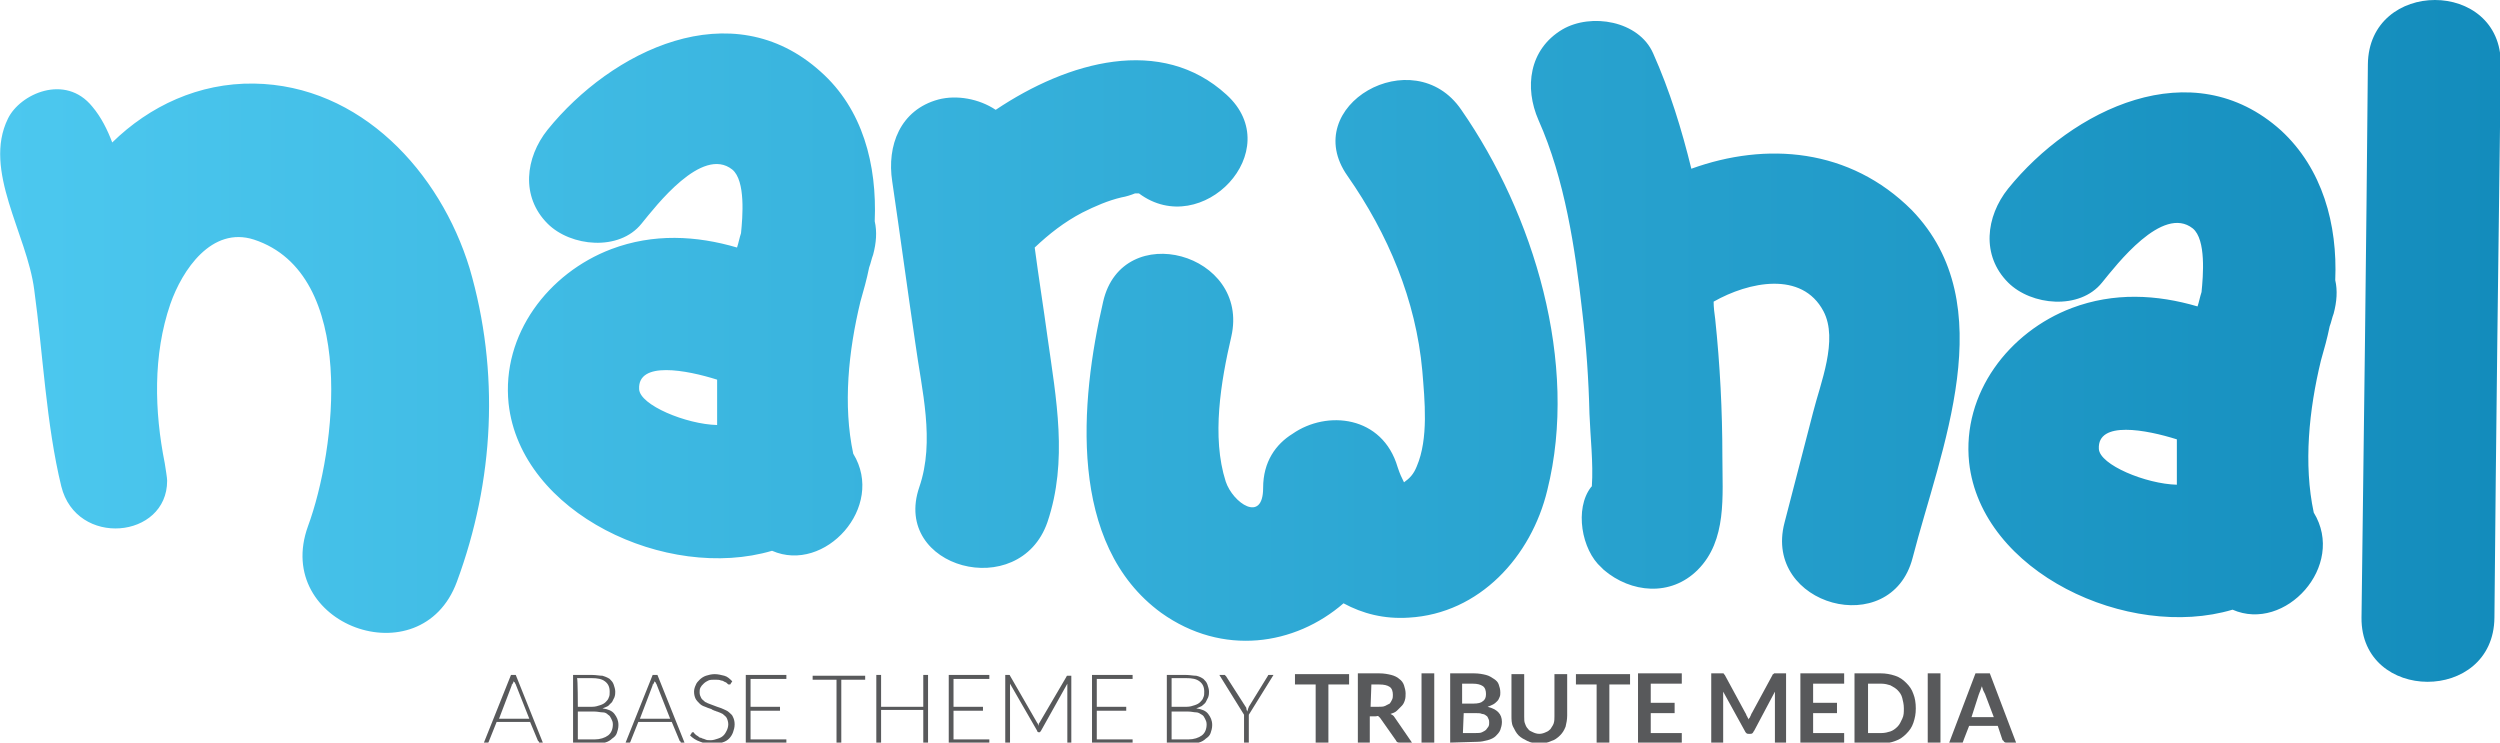 <?xml version="1.0" encoding="utf-8"?>
<!-- Generator: Adobe Illustrator 23.0.1, SVG Export Plug-In . SVG Version: 6.00 Build 0)  -->
<svg version="1.1" id="Layer_1" xmlns="http://www.w3.org/2000/svg" xmlns:xlink="http://www.w3.org/1999/xlink" x="0px" y="0px"
	 viewBox="0 0 314.1 93.3" style="enable-background:new 0 0 314.1 93.3;" xml:space="preserve">
<style type="text/css">
	.st0{fill:url(#SVGID_1_);}
	.st1{fill:#58595B;}
</style>
<linearGradient id="SVGID_1_" gradientUnits="userSpaceOnUse" x1="0" y1="51.609" x2="314.144" y2="51.609" gradientTransform="matrix(1 0 0 -1 0 94.397)">
	<stop  offset="0" style="stop-color:#4CC8EF"/>
	<stop  offset="1" style="stop-color:#138CBC"/>
</linearGradient>
<path class="st0" d="M57.4,73.1c-4.5,12.2-23.2,5.4-18.7-7c3.5-9.5,6.3-31.7-6.8-36c-5.3-1.7-9,3.8-10.5,8.1c-2.2,6.4-2,13.5-0.7,20
	c0.1,0.7,0.3,1.8,0.3,2.2C21,67.7,9.6,68.8,7.7,61.1c-1.9-7.8-2.3-16.7-3.4-24.7C3.4,29.4-2.2,21.4,1,14.9c1.5-3.1,7.2-5.7,10.6-1.5
	c1.1,1.3,1.9,2.9,2.5,4.5c4.7-4.6,10.9-7.5,17.8-7.4c13.4,0.2,23.4,11.1,27.1,23.2C62.8,46.7,62.1,60.4,57.4,73.1z M109.9,27.8
	c0.3,1.3,0.2,2.7-0.2,4.2c-0.2,0.5-0.3,1.1-0.5,1.6c-0.3,1.5-0.7,2.9-1.1,4.3c-1.5,6.2-2.2,13-0.9,19.1c4.1,6.7-3.6,15.1-10.2,12.2
	c-13.2,3.9-31.6-4.7-33.1-18.5c-0.9-8.7,5-16.4,12.9-19.4c5.3-2,10.7-1.7,15.8-0.2c0.2-0.6,0.3-1.2,0.5-1.8c0.2-2,0.6-6.6-1.1-8
	c-3.8-3-9.6,4.6-11.4,6.8c-2.8,3.5-8.9,2.9-11.8,0c-3.4-3.4-2.8-8.3,0-11.8c8-9.9,23.1-17.4,34.3-7.3
	C108.4,13.7,110.2,20.7,109.9,27.8z M90.1,53.4c0-1.8,0-3.6,0-5.3c0-0.1,0-0.3,0-0.4c-3.8-1.2-10-2.4-9.8,1.2
	C80.4,50.9,86.2,53.3,90.1,53.4z M140.9,24.8c0.6-0.1,1.2-0.3,1.7-0.5c0.2,0,0.3,0,0.5,0c7.9,5.9,18.7-5.4,11-12.4
	c-8.2-7.5-19.9-4.2-29,1.9c-2.1-1.4-4.9-1.9-7.2-1.3c-4.8,1.3-6.5,5.8-5.8,10.3c1,6.8,1.9,13.5,2.9,20.3c0.8,5.9,2.5,12.3,0.5,18.1
	c-3.5,10.2,12.6,14.5,16.1,4.4c2.6-7.7,1.1-15.5,0-23.3c-0.5-3.7-1.1-7.4-1.6-11.2c1.8-1.7,3.7-3.2,6-4.4
	C137.6,25.9,139.2,25.2,140.9,24.8z M169.3,22.1c5.1,7.3,8.6,15.6,9.4,24.5c0.3,3.7,0.8,8.5-0.7,12c-0.4,1-0.9,1.5-1.6,2
	c-0.3-0.6-0.5-1-0.8-1.9c-1.9-6.5-8.9-7.2-13.2-4.2c-2.1,1.3-3.7,3.5-3.7,6.8c0,4.5-3.8,1.9-4.7-0.8c-1.8-5.6-0.6-12.6,0.7-18.2
	c2.4-10.5-13.7-14.9-16.1-4.4c-2.9,12.5-4.5,30.5,7.3,39.1c7.7,5.5,16.8,4.1,22.9-1.2c2.4,1.3,5.1,2,8.2,1.8
	c8.9-0.5,15.4-7.7,17.4-16c4-16-1.7-34.7-10.8-47.8C177.6,5,163.1,13.3,169.3,22.1z M212.5,21.2c-1.2-4.9-2.7-9.8-4.8-14.5
	c-1.8-4.1-7.8-5.1-11.4-3c-4.2,2.5-4.8,7.3-3,11.4c3.3,7.4,4.6,16.1,5.5,24.1c0.5,4.2,0.8,8.5,0.9,12.8c0.1,2.8,0.5,6.2,0.3,9.1
	c0,0-0.1,0.1-0.1,0.1c-2.1,2.7-1.2,7.9,1.3,10.1c0.1,0.1,0.2,0.2,0.3,0.3c3.4,2.9,8.4,3.4,11.8,0c3.7-3.7,3.1-9.3,3.1-14.2
	c0-5.8-0.3-11.6-0.9-17.3c-0.1-0.7-0.2-1.5-0.2-2.2c4.4-2.5,11.1-3.9,13.8,1.2c1.9,3.6-0.4,9.1-1.3,12.7c-1.2,4.6-2.4,9.3-3.6,13.9
	c-2.7,10.4,13.4,14.8,16.1,4.4c3.5-13.6,11.4-31.8-0.1-43.7C232.4,18.6,221.9,17.8,212.5,21.2z M293.4,35.2c0.3,1.3,0.2,2.7-0.2,4.2
	c-0.2,0.5-0.3,1.1-0.5,1.6c-0.3,1.5-0.7,2.9-1.1,4.3c-1.5,6.2-2.2,13-0.9,19.1c4.1,6.7-3.6,15.1-10.2,12.2
	c-13.1,3.9-31.6-4.7-33.1-18.5c-0.9-8.7,5-16.4,12.9-19.4c5.3-2,10.7-1.7,15.8-0.2c0.2-0.6,0.3-1.2,0.5-1.8c0.2-2,0.6-6.6-1.1-8
	c-3.8-3-9.6,4.6-11.4,6.8c-2.8,3.5-8.9,2.9-11.8,0c-3.4-3.4-2.8-8.3,0-11.8c8-9.9,23.1-17.4,34.3-7.3
	C291.8,21.2,293.7,28.2,293.4,35.2z M273.5,60.9c0-1.8,0-3.6,0-5.3c0-0.1,0-0.3,0-0.4c-3.8-1.2-10-2.4-9.8,1.2
	C263.8,58.4,269.6,60.8,273.5,60.9z M297.5,8.1c-0.2,23.1-0.5,46.3-0.8,69.5c-0.1,10.7,16.6,10.8,16.7,0c0.2-23.2,0.5-46.3,0.8-69.5
	C314.3-2.7,297.6-2.7,297.5,8.1z"/>
<g>
	<path class="st1" d="M60.8,93.3l3.4-8.5h0.6l3.4,8.5h-0.4c0,0-0.1,0-0.1-0.1c0,0,0-0.1-0.1-0.1l-1-2.4h-4.2l-1,2.5
		c0,0,0,0.1-0.1,0.1c0,0-0.1,0-0.2,0L60.8,93.3L60.8,93.3z M62.7,90.3h3.8L64.8,86c0-0.1-0.1-0.1-0.1-0.2c0,0,0-0.1-0.1-0.1
		s0-0.1-0.1-0.1c0,0.1,0,0.2-0.1,0.3c0,0,0,0.1-0.1,0.1c0,0.1,0,0.1,0,0.1L62.7,90.3z"/>
	<path class="st1" d="M72,93.3v-8.5h2.4c0.5,0,0.9,0.1,1.3,0.1c0.3,0.1,0.6,0.2,0.9,0.4c0.2,0.2,0.4,0.4,0.5,0.7s0.2,0.6,0.2,0.9
		c0,0.2,0,0.4-0.1,0.7c-0.1,0.2-0.2,0.4-0.3,0.6c-0.2,0.2-0.3,0.3-0.5,0.5c-0.2,0.1-0.4,0.2-0.7,0.3c0.7,0.1,1.2,0.3,1.5,0.7
		s0.5,0.8,0.5,1.4c0,0.4-0.1,0.7-0.2,1c-0.1,0.3-0.3,0.5-0.6,0.7c-0.2,0.2-0.5,0.4-0.9,0.5s-0.8,0.2-1.2,0.2L72,93.3L72,93.3z
		 M72.6,88.8h1.8c0.4,0,0.7-0.1,1-0.2c0.3-0.1,0.5-0.2,0.7-0.4s0.3-0.3,0.4-0.6c0.1-0.2,0.1-0.4,0.1-0.7c0-0.6-0.2-1-0.6-1.3
		s-0.9-0.4-1.7-0.4h-1.8C72.6,85.3,72.6,88.8,72.6,88.8z M72.6,92.9h2.1c0.7,0,1.3-0.2,1.7-0.5c0.4-0.3,0.6-0.8,0.6-1.4
		c0-0.3-0.1-0.5-0.2-0.7c-0.1-0.2-0.2-0.4-0.4-0.5c-0.2-0.2-0.4-0.3-0.7-0.3s-0.6-0.1-1-0.1h-2.1L72.6,92.9L72.6,92.9z"/>
	<path class="st1" d="M78.6,93.3l3.4-8.5h0.6l3.4,8.5h-0.4c0,0-0.1,0-0.1-0.1c0,0,0-0.1-0.1-0.1l-1-2.4h-4.2l-1,2.5
		c0,0,0,0.1-0.1,0.1c0,0-0.1,0-0.2,0L78.6,93.3L78.6,93.3z M80.4,90.3h3.8L82.5,86c0-0.1-0.1-0.1-0.1-0.2c0,0,0-0.1-0.1-0.1
		s0-0.1-0.1-0.1c0,0.1,0,0.2-0.1,0.3c0,0,0,0.1-0.1,0.1c0,0.1,0,0.1,0,0.1L80.4,90.3z"/>
	<path class="st1" d="M86.7,92.4l0.2-0.3C86.9,92,87,92,87.1,92c0,0,0.1,0,0.1,0.1l0.2,0.2c0,0,0.1,0.1,0.3,0.2
		c0.1,0.1,0.2,0.2,0.4,0.2c0.1,0.1,0.3,0.1,0.5,0.2C88.8,93,89,93,89.3,93c0.3,0,0.6-0.1,0.9-0.2c0.3-0.1,0.5-0.2,0.7-0.4
		c0.2-0.2,0.3-0.4,0.4-0.6c0.1-0.2,0.2-0.5,0.2-0.8c0-0.3-0.1-0.6-0.2-0.8c-0.1-0.2-0.3-0.3-0.5-0.5c-0.2-0.1-0.4-0.2-0.7-0.3
		c-0.1,0-0.2-0.1-0.3-0.1c-0.2-0.1-0.3-0.1-0.4-0.2c-0.3-0.1-0.6-0.2-0.8-0.3c-0.3-0.1-0.5-0.2-0.7-0.4c-0.2-0.2-0.4-0.4-0.5-0.6
		c-0.1-0.2-0.2-0.5-0.2-0.9c0-0.3,0.1-0.6,0.2-0.8c0.1-0.3,0.3-0.5,0.5-0.7c0.2-0.2,0.5-0.4,0.8-0.5c0.3-0.1,0.7-0.2,1.1-0.2
		c0.4,0,0.8,0.1,1.2,0.2c0.4,0.1,0.7,0.4,1,0.7l-0.2,0.3c0,0.1-0.1,0.1-0.2,0.1c-0.1,0-0.1,0-0.2-0.1c-0.1-0.1-0.2-0.2-0.3-0.2
		c-0.2-0.1-0.3-0.2-0.5-0.2c-0.2-0.1-0.5-0.1-0.8-0.1c-0.3,0-0.6,0-0.8,0.1c-0.2,0.1-0.4,0.2-0.6,0.4s-0.3,0.3-0.4,0.5
		s-0.1,0.4-0.1,0.6c0,0.3,0.1,0.5,0.2,0.7c0.1,0.2,0.3,0.3,0.5,0.5c0.2,0.1,0.4,0.2,0.7,0.3l0.8,0.3c0.3,0.1,0.6,0.2,0.8,0.3
		c0.2,0.1,0.5,0.2,0.7,0.4c0.2,0.2,0.4,0.3,0.5,0.6c0.1,0.2,0.2,0.5,0.2,0.9s-0.1,0.7-0.2,1c-0.1,0.3-0.3,0.6-0.5,0.8
		c-0.2,0.2-0.5,0.4-0.9,0.5c-0.3,0.1-0.7,0.2-1.2,0.2c-0.5,0-1-0.1-1.5-0.3C87.4,93,87,92.7,86.7,92.4z"/>
	<path class="st1" d="M93.7,93.3v-8.5h5.1v0.5h-4.5v3.5H98v0.5h-3.7v3.6h4.5v0.5L93.7,93.3L93.7,93.3z"/>
	<path class="st1" d="M102.1,85.4v-0.5h6.6v0.5h-3v8h-0.6v-8H102.1z"/>
	<path class="st1" d="M110.1,93.3v-8.5h0.6v4h5.3v-4h0.6v8.5h-0.6v-4.1h-5.3v4.1H110.1z"/>
	<path class="st1" d="M119.2,93.3v-8.5h5.1v0.5h-4.5v3.5h3.7v0.5h-3.7v3.6h4.5v0.5L119.2,93.3L119.2,93.3z"/>
	<path class="st1" d="M126.3,93.3v-8.5h0.4c0,0,0.1,0,0.1,0c0,0,0.1,0,0.1,0.1l3.4,5.9c0.1,0.1,0.1,0.2,0.2,0.4c0,0,0-0.1,0-0.1
		c0-0.1,0-0.1,0-0.1s0-0.1,0.1-0.2L134,85c0-0.1,0.1-0.1,0.1-0.1c0.1,0,0.1,0,0.1,0h0.4v8.5h-0.5v-7.2c0-0.1,0-0.2,0-0.3l-3.3,5.9
		c-0.1,0.1-0.1,0.2-0.2,0.2h-0.1c-0.1,0-0.2-0.1-0.2-0.2l-3.4-5.9c0,0.2,0,0.3,0,0.3v7.2L126.3,93.3L126.3,93.3z"/>
	<path class="st1" d="M137.2,93.3v-8.5h5.1v0.5h-4.5v3.5h3.7v0.5h-3.7v3.6h4.5v0.5L137.2,93.3L137.2,93.3z"/>
	<path class="st1" d="M146.6,93.3v-8.5h2.4c0.5,0,0.9,0.1,1.3,0.1c0.4,0.1,0.6,0.2,0.9,0.4c0.2,0.2,0.4,0.4,0.5,0.7s0.2,0.6,0.2,0.9
		c0,0.2,0,0.4-0.1,0.7c-0.1,0.2-0.2,0.4-0.3,0.6c-0.1,0.2-0.3,0.3-0.5,0.5c-0.2,0.1-0.4,0.2-0.7,0.3c0.7,0.1,1.2,0.3,1.5,0.7
		s0.5,0.8,0.5,1.4c0,0.4-0.1,0.7-0.2,1c-0.1,0.3-0.3,0.5-0.6,0.7c-0.2,0.2-0.5,0.4-0.9,0.5c-0.3,0.1-0.8,0.2-1.2,0.2L146.6,93.3
		L146.6,93.3z M147.2,88.8h1.9c0.4,0,0.7-0.1,1-0.2c0.3-0.1,0.5-0.2,0.7-0.4s0.3-0.3,0.4-0.6c0.1-0.2,0.1-0.4,0.1-0.7
		c0-0.6-0.2-1-0.6-1.3s-0.9-0.4-1.7-0.4h-1.8V88.8z M147.2,92.9h2.1c0.7,0,1.3-0.2,1.7-0.5c0.4-0.3,0.6-0.8,0.6-1.4
		c0-0.3-0.1-0.5-0.2-0.7c-0.1-0.2-0.2-0.4-0.4-0.5s-0.4-0.3-0.7-0.3s-0.6-0.1-1-0.1h-2.1L147.2,92.9L147.2,92.9z"/>
	<path class="st1" d="M153.2,84.8h0.6c0,0,0.1,0,0.1,0c0,0,0,0.1,0.1,0.1l2.5,3.9c0.1,0.1,0.1,0.2,0.1,0.3l0.1,0.3l0.1-0.3
		c0-0.1,0.1-0.2,0.1-0.3l2.4-3.9c0-0.1,0.1-0.1,0.1-0.1c0.1,0,0.1,0,0.1,0h0.5l-3.1,5v3.5h-0.6v-3.5L153.2,84.8z"/>
	<path class="st1" d="M162.7,86v-1.3h6.8V86h-2.6v7.4h-1.6V86H162.7z"/>
	<path class="st1" d="M170.6,93.3v-8.7h2.7c0.6,0,1.1,0.1,1.5,0.2c0.4,0.1,0.8,0.3,1,0.5c0.3,0.2,0.5,0.5,0.6,0.8
		c0.1,0.3,0.2,0.7,0.2,1c0,0.3,0,0.6-0.1,0.9c-0.1,0.3-0.2,0.5-0.4,0.7c-0.2,0.2-0.4,0.4-0.6,0.6c-0.2,0.2-0.5,0.3-0.8,0.4
		c0.2,0.1,0.4,0.2,0.5,0.4l2.2,3.2h-1.5c-0.1,0-0.3,0-0.4-0.1c-0.1-0.1-0.1-0.2-0.2-0.3l-1.9-2.7c-0.1-0.1-0.1-0.1-0.2-0.2
		s-0.2,0-0.4,0h-0.7v3.3L170.6,93.3L170.6,93.3z M172.2,88.8h1c0.3,0,0.6,0,0.8-0.1c0.2-0.1,0.4-0.2,0.6-0.3
		c0.1-0.1,0.2-0.3,0.3-0.5s0.1-0.4,0.1-0.6c0-0.4-0.1-0.8-0.4-1c-0.3-0.2-0.7-0.3-1.3-0.3h-1L172.2,88.8L172.2,88.8z"/>
	<path class="st1" d="M178.6,93.3v-8.7h1.6v8.7H178.6z"/>
	<path class="st1" d="M182.2,93.3v-8.7h3c0.6,0,1.1,0.1,1.5,0.2c0.4,0.1,0.7,0.3,1,0.5c0.3,0.2,0.5,0.4,0.6,0.7
		c0.1,0.3,0.2,0.6,0.2,1c0,0.2,0,0.4-0.1,0.6s-0.1,0.3-0.3,0.5c-0.1,0.1-0.3,0.3-0.5,0.4c-0.2,0.1-0.4,0.2-0.7,0.3
		c1.2,0.3,1.8,0.9,1.8,1.9c0,0.4-0.1,0.7-0.2,1c-0.1,0.3-0.4,0.6-0.6,0.8c-0.2,0.2-0.6,0.4-1,0.5c-0.4,0.1-0.8,0.2-1.3,0.2
		L182.2,93.3L182.2,93.3z M183.8,88.4h1.3c0.6,0,1-0.1,1.2-0.3c0.3-0.2,0.4-0.5,0.4-0.9c0-0.4-0.1-0.8-0.4-1s-0.7-0.3-1.2-0.3h-1.4
		V88.4z M183.8,92.1h1.6c0.3,0,0.6,0,0.8-0.1c0.2-0.1,0.4-0.2,0.5-0.3c0.1-0.1,0.2-0.3,0.3-0.4c0.1-0.2,0.1-0.3,0.1-0.5
		c0-0.2,0-0.3-0.1-0.5c-0.1-0.2-0.1-0.3-0.3-0.4c-0.1-0.1-0.3-0.2-0.5-0.2c-0.2-0.1-0.4-0.1-0.7-0.1h-1.6L183.8,92.1L183.8,92.1z"/>
	<path class="st1" d="M189.9,89.9v-5.2h1.6v5.3c0,0.4,0,0.7,0.1,0.9c0.1,0.3,0.2,0.5,0.4,0.7c0.1,0.2,0.4,0.3,0.6,0.4
		c0.2,0.1,0.5,0.2,0.8,0.2s0.6-0.1,0.8-0.2c0.3-0.1,0.5-0.3,0.6-0.4c0.1-0.2,0.3-0.4,0.4-0.7c0.1-0.3,0.1-0.6,0.1-0.9v-5.3h1.6v5.2
		c0,0.5-0.1,1-0.2,1.4c-0.2,0.5-0.4,0.8-0.7,1.1c-0.3,0.3-0.7,0.6-1.1,0.7c-0.4,0.2-0.9,0.3-1.5,0.3s-1.1-0.1-1.5-0.3
		c-0.4-0.2-0.8-0.4-1.1-0.7c-0.3-0.3-0.5-0.7-0.7-1.1C189.9,90.9,189.9,90.4,189.9,89.9z"/>
	<path class="st1" d="M198,86v-1.3h6.8V86h-2.6v7.4h-1.6V86H198z"/>
	<path class="st1" d="M205.8,93.3v-8.7h5.5v1.3h-3.9v2.4h3v1.3h-3v2.5h3.9v1.3L205.8,93.3L205.8,93.3z"/>
	<path class="st1" d="M215,93.3v-8.7h1.2c0,0,0.1,0,0.1,0s0.1,0,0.1,0c0,0,0.1,0,0.1,0c0,0,0.1,0,0.1,0.1c0,0,0.1,0.1,0.1,0.1
		l2.6,4.8c0.1,0.1,0.1,0.3,0.2,0.4l0.2,0.4c0-0.1,0-0.1,0.1-0.2s0.1-0.2,0.1-0.2c0.1-0.1,0.1-0.3,0.2-0.4l2.6-4.8
		c0-0.1,0.1-0.1,0.1-0.1c0,0,0.1-0.1,0.1-0.1c0.1,0,0.1,0,0.1,0c0,0,0,0,0.1,0s0.1,0,0.1,0h1.2v8.7H223v-5.6c0,0,0-0.1,0-0.2
		s0-0.1,0-0.2c0-0.1,0-0.1,0-0.2s0-0.2,0-0.2l-2.6,4.9c-0.1,0.1-0.1,0.2-0.2,0.3c-0.1,0.1-0.2,0.1-0.3,0.1h-0.2
		c-0.1,0-0.2,0-0.3-0.1c-0.1-0.1-0.1-0.1-0.2-0.3l-2.7-4.9c0,0,0,0.1,0,0.2s0,0.2,0,0.2c0,0,0,0.1,0,0.2s0,0.1,0,0.2v5.6L215,93.3
		L215,93.3z"/>
	<path class="st1" d="M226.2,93.3v-8.7h5.5v1.3h-3.9v2.4h3v1.3h-3v2.5h3.9v1.3L226.2,93.3L226.2,93.3z"/>
	<path class="st1" d="M233,93.3v-8.7h3.3c0.6,0,1.2,0.1,1.8,0.3c0.6,0.2,1,0.5,1.4,0.9s0.7,0.8,0.9,1.4c0.2,0.5,0.3,1.1,0.3,1.8
		s-0.1,1.2-0.3,1.8c-0.2,0.6-0.5,1-0.9,1.4c-0.4,0.4-0.8,0.7-1.4,0.9c-0.5,0.2-1.1,0.3-1.8,0.3L233,93.3L233,93.3z M234.7,92.1h1.7
		c0.4,0,0.8-0.1,1.1-0.2c0.3-0.1,0.6-0.3,0.9-0.6s0.4-0.6,0.6-1s0.2-0.8,0.2-1.3c0-0.5-0.1-0.9-0.2-1.3s-0.3-0.7-0.6-1
		c-0.2-0.2-0.5-0.4-0.9-0.6c-0.3-0.1-0.7-0.2-1.1-0.2h-1.7L234.7,92.1L234.7,92.1z"/>
	<path class="st1" d="M242.2,93.3v-8.7h1.6v8.7H242.2z"/>
	<path class="st1" d="M244.9,93.3l3.3-8.7h1.8l3.3,8.7h-1.2c-0.1,0-0.2,0-0.3-0.1c-0.1-0.1-0.1-0.2-0.2-0.2l-0.6-1.8h-3.6l-0.7,1.8
		c0,0.1-0.1,0.2-0.1,0.3c-0.1,0.1-0.2,0.1-0.4,0.1C246.2,93.3,244.9,93.3,244.9,93.3z M247.7,90.1h2.8l-1.1-2.9l-0.2-0.4
		c0,0-0.1-0.2-0.2-0.6c0,0,0,0.1-0.1,0.3c0,0.1-0.1,0.2-0.1,0.3c0,0-0.1,0.2-0.2,0.5L247.7,90.1z"/>
</g>
</svg>
